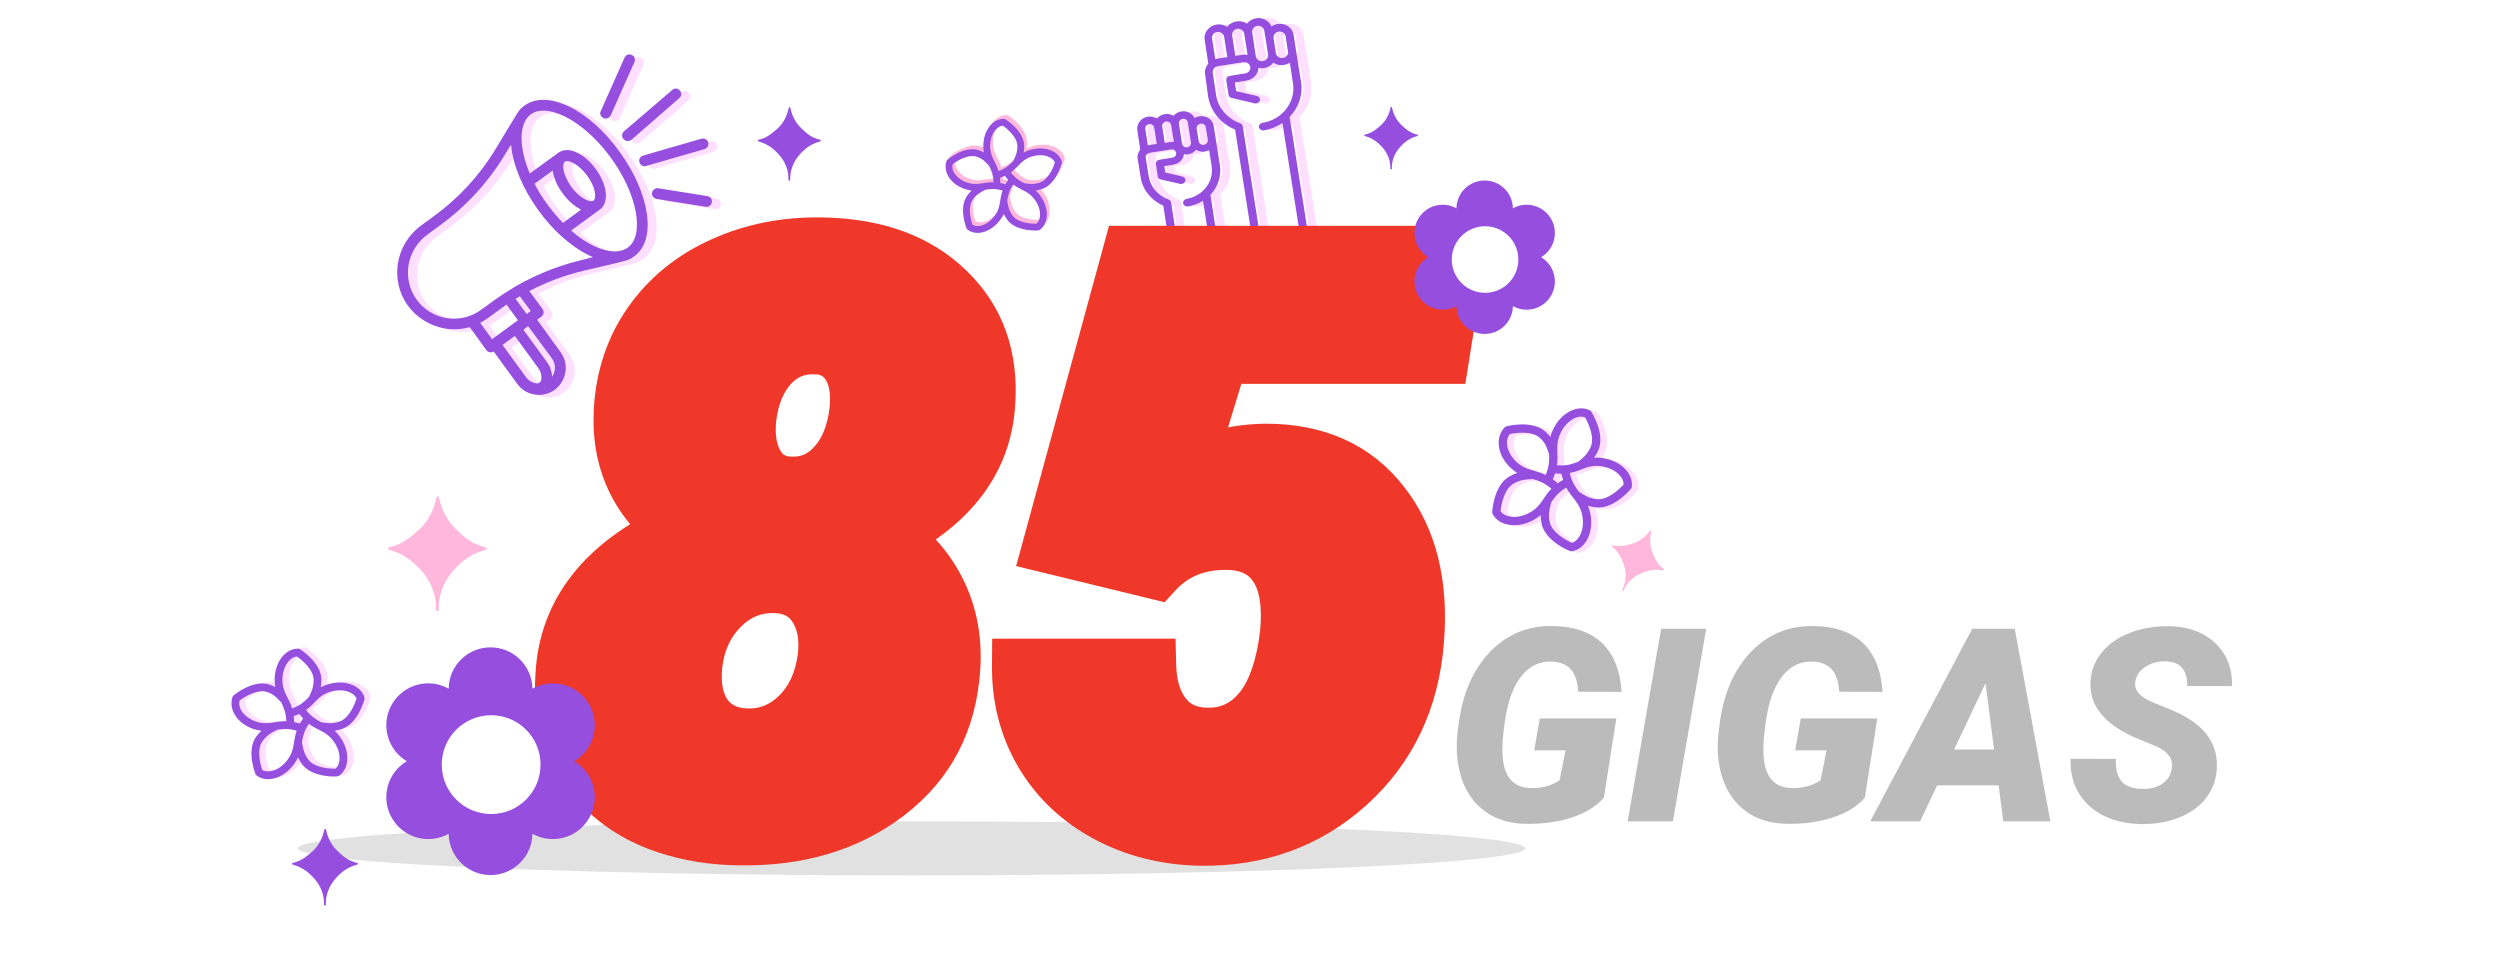 <svg width="277" height="106" viewBox="0 0 277 106" fill="none" xmlns="http://www.w3.org/2000/svg">
<g clip-path="url(#clip0)">
<g clip-path="url(#clip1)">
<path d="M151.218 15.073C152.005 15.28 152.596 15.68 153.217 16.384C153.777 17.032 154.08 17.86 154.05 18.688V18.702V18.716C154.05 18.716 154.05 18.73 154.065 18.73C154.065 18.73 154.065 18.743 154.08 18.743L154.096 18.757C154.096 18.757 154.111 18.757 154.111 18.771H154.126H154.141C154.186 18.771 154.217 18.743 154.217 18.702C154.217 18.702 154.217 18.702 154.217 18.688C154.186 17.874 154.489 17.032 155.05 16.384C155.656 15.666 156.262 15.28 157.049 15.073C157.095 15.059 157.11 15.031 157.11 14.99C157.11 14.949 157.079 14.921 157.049 14.921C156.246 14.742 155.762 14.314 155.247 13.817C154.747 13.334 154.398 12.699 154.232 11.913C154.232 11.913 154.232 11.913 154.232 11.899C154.232 11.885 154.232 11.885 154.217 11.885C154.217 11.885 154.217 11.885 154.217 11.871L154.202 11.857C154.202 11.857 154.202 11.857 154.186 11.857C154.186 11.857 154.171 11.857 154.171 11.844H154.156H154.141C154.141 11.844 154.126 11.844 154.126 11.857C154.126 11.857 154.126 11.857 154.111 11.857L154.096 11.871C154.096 11.871 154.096 11.871 154.096 11.885C154.096 11.885 154.096 11.899 154.08 11.899C154.08 11.899 154.08 11.899 154.08 11.913C153.914 12.699 153.565 13.348 153.066 13.817C152.52 14.314 152.02 14.742 151.218 14.921C151.187 14.921 151.157 14.949 151.157 14.99C151.157 15.031 151.187 15.059 151.218 15.073Z" fill="#954EDE"/>
</g>
<path d="M133.988 12.883C133.801 12.907 133.613 12.977 133.449 13.071C133.192 12.556 132.607 12.251 131.998 12.345C131.647 12.392 131.342 12.579 131.132 12.837C130.851 12.673 130.499 12.579 130.148 12.649C129.797 12.696 129.493 12.883 129.282 13.141C128.978 12.954 128.65 12.883 128.275 12.93C127.526 13.047 127.011 13.726 127.105 14.429C127.315 15.716 127.386 16.325 127.432 16.582C127.198 16.863 127.081 17.238 127.152 17.613L127.479 19.649C127.69 21.031 128.65 22.201 129.984 22.787L131.061 29.646C131.108 29.881 131.319 30.021 131.576 29.998C131.811 29.951 131.998 29.74 131.951 29.506L130.851 22.436C130.827 22.295 130.734 22.155 130.57 22.108C129.399 21.686 128.556 20.703 128.369 19.532L128.041 17.472C128.018 17.308 128.065 17.168 128.205 17.051C128.205 17.051 128.205 17.051 128.229 17.051C128.299 17.004 128.392 16.957 128.463 16.934L130.851 16.559C131.132 16.512 131.366 16.7 131.413 16.934C131.459 17.191 131.272 17.425 130.991 17.472L129.54 17.706C129.423 17.73 129.329 17.776 129.259 17.87C129.188 17.964 129.165 18.081 129.165 18.174L129.376 19.556C129.399 19.72 129.54 19.86 129.703 19.884L131.857 20.375C131.928 20.399 131.974 20.399 132.045 20.375C132.209 20.352 132.372 20.235 132.419 20.071C132.489 19.837 132.349 19.626 132.091 19.556L130.219 19.111L130.101 18.409L131.108 18.245C131.74 18.151 132.209 17.66 132.279 17.098C132.419 17.121 132.583 17.121 132.747 17.098C133.098 17.051 133.403 16.863 133.613 16.606C133.894 16.77 134.245 16.863 134.597 16.793C134.76 16.77 134.924 16.7 135.065 16.629L135.346 18.432C135.603 20.141 134.362 21.733 132.56 22.038C132.326 22.084 132.138 22.295 132.185 22.529C132.232 22.763 132.443 22.904 132.7 22.88C133.332 22.787 133.894 22.553 134.386 22.248L135.439 28.897C135.486 29.131 135.697 29.272 135.954 29.248C136.189 29.202 136.376 28.991 136.329 28.757L135.205 21.593C136.025 20.726 136.446 19.532 136.259 18.315L135.556 13.89C135.439 13.235 134.737 12.766 133.988 12.883ZM128.275 16.114C128.205 15.623 128.088 14.85 127.994 14.288C127.948 14.031 128.135 13.796 128.416 13.75C128.697 13.703 128.931 13.89 128.978 14.124L129.259 15.95L128.322 16.091C128.322 16.114 128.299 16.114 128.275 16.114ZM130.71 15.74L130.148 15.833L129.867 14.007C129.821 13.75 130.008 13.516 130.289 13.469C130.57 13.422 130.804 13.609 130.851 13.843L131.155 15.716C130.991 15.716 130.851 15.716 130.71 15.74ZM132.63 16.325C132.349 16.372 132.115 16.184 132.068 15.95L131.717 13.703C131.67 13.445 131.857 13.211 132.138 13.164C132.419 13.118 132.653 13.305 132.7 13.539L133.051 15.787C133.075 16.044 132.887 16.302 132.63 16.325ZM134.479 16.044C134.199 16.091 133.964 15.904 133.918 15.669L133.683 14.241C133.66 13.984 133.847 13.75 134.128 13.703C134.409 13.656 134.643 13.843 134.69 14.078L134.924 15.506C134.948 15.763 134.76 15.997 134.479 16.044Z" fill="#FFDFFF"/>
<path d="M144.687 5.556L144.43 3.87C144.313 3.074 143.517 2.512 142.65 2.653C142.393 2.699 142.159 2.793 141.971 2.933C141.714 2.301 141.011 1.903 140.286 2.02C139.841 2.091 139.49 2.325 139.256 2.629C138.928 2.395 138.506 2.301 138.085 2.372C137.64 2.442 137.289 2.676 137.055 2.98C136.727 2.746 136.306 2.653 135.884 2.723C135.041 2.863 134.433 3.612 134.573 4.432C134.831 6.047 134.924 6.75 134.971 7.054C134.69 7.382 134.55 7.803 134.62 8.225L134.948 10.659C135.205 12.298 136.329 13.703 137.944 14.358L140.122 28.242C140.169 28.476 140.379 28.616 140.637 28.593C140.871 28.546 141.058 28.335 141.011 28.101L138.787 13.984C138.764 13.843 138.67 13.703 138.506 13.656C137.078 13.141 136.048 11.947 135.837 10.519L135.463 8.084C135.439 7.873 135.51 7.663 135.674 7.499C135.674 7.499 135.697 7.499 135.697 7.475C135.791 7.405 135.908 7.358 136.025 7.335L138.858 6.89C139.232 6.843 139.56 7.077 139.63 7.405C139.677 7.756 139.419 8.084 139.068 8.131L137.336 8.412C137.219 8.435 137.125 8.482 137.055 8.576C136.985 8.669 136.961 8.786 136.961 8.88L137.219 10.519C137.242 10.683 137.383 10.823 137.546 10.847L140.122 11.455C140.192 11.479 140.239 11.479 140.309 11.455C140.473 11.432 140.637 11.315 140.684 11.151C140.754 10.917 140.613 10.706 140.356 10.636L138.062 10.098L137.921 9.138L139.209 8.927C139.958 8.81 140.496 8.225 140.543 7.522C140.731 7.569 140.941 7.569 141.152 7.546C141.597 7.475 141.948 7.241 142.182 6.937C142.51 7.171 142.931 7.265 143.353 7.194C143.587 7.148 143.821 7.077 144.008 6.937L144.359 9.231C144.687 11.291 143.165 13.281 140.965 13.609C140.731 13.656 140.543 13.867 140.59 14.101C140.637 14.335 140.848 14.476 141.105 14.452C141.878 14.335 142.58 14.031 143.189 13.633L145.343 27.352C145.389 27.586 145.6 27.727 145.858 27.703C146.092 27.656 146.279 27.446 146.232 27.212L143.985 12.954C144.968 11.947 145.483 10.542 145.249 9.091L144.687 5.556ZM135.744 6.539C135.65 5.954 135.51 4.994 135.393 4.268C135.346 3.917 135.58 3.589 135.954 3.542C136.329 3.495 136.657 3.729 136.727 4.057L137.078 6.328L135.884 6.515C135.837 6.515 135.791 6.539 135.744 6.539ZM138.741 6.071L137.968 6.188L137.617 3.917C137.57 3.566 137.827 3.238 138.179 3.191C138.553 3.144 138.881 3.378 138.951 3.706L139.326 6.071C139.139 6.047 138.928 6.047 138.741 6.071ZM141.011 6.773C140.637 6.82 140.309 6.586 140.239 6.258L139.841 3.589C139.794 3.238 140.052 2.91 140.403 2.863C140.777 2.816 141.105 3.051 141.175 3.378L141.597 6.047C141.644 6.398 141.386 6.726 141.011 6.773ZM143.236 6.422C142.861 6.469 142.533 6.235 142.463 5.907L142.205 4.221C142.159 3.87 142.416 3.542 142.767 3.495C143.142 3.449 143.47 3.683 143.54 4.01L143.797 5.696C143.868 6.047 143.61 6.375 143.236 6.422Z" fill="#FFDFFF"/>
<path d="M132.894 12.883C132.707 12.907 132.519 12.977 132.356 13.071C132.098 12.556 131.513 12.251 130.904 12.345C130.553 12.392 130.249 12.579 130.038 12.837C129.757 12.673 129.406 12.579 129.055 12.649C128.703 12.696 128.399 12.883 128.188 13.141C127.884 12.954 127.556 12.883 127.182 12.93C126.432 13.047 125.917 13.726 126.011 14.429C126.222 15.716 126.292 16.325 126.339 16.582C126.105 16.863 125.988 17.238 126.058 17.613L126.386 19.649C126.596 21.031 127.556 22.201 128.891 22.787L129.968 29.646C130.014 29.881 130.225 30.021 130.483 29.998C130.717 29.951 130.904 29.74 130.857 29.506L129.757 22.436C129.733 22.295 129.64 22.155 129.476 22.108C128.305 21.686 127.463 20.703 127.275 19.532L126.947 17.472C126.924 17.308 126.971 17.168 127.111 17.051C127.111 17.051 127.111 17.051 127.135 17.051C127.205 17.004 127.299 16.957 127.369 16.934L129.757 16.559C130.038 16.512 130.272 16.7 130.319 16.934C130.366 17.191 130.178 17.425 129.897 17.472L128.446 17.706C128.329 17.73 128.235 17.776 128.165 17.87C128.095 17.964 128.071 18.081 128.071 18.174L128.282 19.556C128.305 19.72 128.446 19.86 128.61 19.884L130.764 20.375C130.834 20.399 130.881 20.399 130.951 20.375C131.115 20.352 131.279 20.235 131.325 20.071C131.396 19.837 131.255 19.626 130.998 19.556L129.125 19.111L129.008 18.409L130.014 18.245C130.647 18.151 131.115 17.66 131.185 17.098C131.325 17.121 131.489 17.121 131.653 17.098C132.004 17.051 132.309 16.863 132.519 16.606C132.8 16.77 133.152 16.863 133.503 16.793C133.667 16.77 133.831 16.7 133.971 16.629L134.252 18.432C134.51 20.141 133.269 21.733 131.466 22.038C131.232 22.084 131.045 22.295 131.091 22.529C131.138 22.763 131.349 22.904 131.606 22.88C132.239 22.787 132.8 22.553 133.292 22.248L134.346 28.897C134.392 29.131 134.603 29.272 134.861 29.248C135.095 29.202 135.282 28.991 135.235 28.757L134.112 21.593C134.931 20.726 135.352 19.532 135.165 18.315L134.463 13.89C134.346 13.235 133.643 12.766 132.894 12.883ZM127.182 16.114C127.111 15.623 126.994 14.85 126.901 14.288C126.854 14.031 127.041 13.796 127.322 13.75C127.603 13.703 127.837 13.89 127.884 14.124L128.165 15.95L127.228 16.091C127.228 16.114 127.205 16.114 127.182 16.114ZM129.616 15.74L129.055 15.833L128.774 14.007C128.727 13.75 128.914 13.516 129.195 13.469C129.476 13.422 129.71 13.609 129.757 13.843L130.061 15.716C129.897 15.716 129.757 15.716 129.616 15.74ZM131.536 16.325C131.255 16.372 131.021 16.184 130.974 15.95L130.623 13.703C130.576 13.445 130.764 13.211 131.045 13.164C131.325 13.118 131.56 13.305 131.606 13.539L131.958 15.787C131.981 16.044 131.794 16.302 131.536 16.325ZM133.386 16.044C133.105 16.091 132.871 15.904 132.824 15.669L132.59 14.241C132.566 13.984 132.754 13.75 133.035 13.703C133.316 13.656 133.55 13.843 133.596 14.078L133.831 15.506C133.854 15.763 133.667 15.997 133.386 16.044Z" fill="#954EDE"/>
<path d="M143.593 5.556L143.336 3.87C143.219 3.074 142.423 2.512 141.557 2.653C141.299 2.699 141.065 2.793 140.878 2.933C140.62 2.301 139.918 1.903 139.192 2.02C138.747 2.091 138.396 2.325 138.162 2.629C137.834 2.395 137.413 2.301 136.991 2.372C136.546 2.442 136.195 2.676 135.961 2.98C135.633 2.746 135.212 2.653 134.79 2.723C133.948 2.863 133.339 3.612 133.479 4.432C133.737 6.047 133.831 6.75 133.877 7.054C133.596 7.382 133.456 7.803 133.526 8.225L133.854 10.659C134.112 12.298 135.235 13.703 136.851 14.358L139.028 28.242C139.075 28.476 139.286 28.616 139.543 28.593C139.777 28.546 139.965 28.335 139.918 28.101L137.694 13.984C137.67 13.843 137.577 13.703 137.413 13.656C135.985 13.141 134.954 11.947 134.744 10.519L134.369 8.084C134.346 7.873 134.416 7.663 134.58 7.499C134.58 7.499 134.603 7.499 134.603 7.475C134.697 7.405 134.814 7.358 134.931 7.335L137.764 6.89C138.138 6.843 138.466 7.077 138.536 7.405C138.583 7.756 138.326 8.084 137.975 8.131L136.242 8.412C136.125 8.435 136.031 8.482 135.961 8.576C135.891 8.669 135.867 8.786 135.867 8.88L136.125 10.519C136.148 10.683 136.289 10.823 136.453 10.847L139.028 11.455C139.098 11.479 139.145 11.479 139.215 11.455C139.379 11.432 139.543 11.315 139.59 11.151C139.66 10.917 139.52 10.706 139.262 10.636L136.968 10.098L136.827 9.138L138.115 8.927C138.864 8.81 139.403 8.225 139.449 7.522C139.637 7.569 139.847 7.569 140.058 7.546C140.503 7.475 140.854 7.241 141.088 6.937C141.416 7.171 141.837 7.265 142.259 7.194C142.493 7.148 142.727 7.077 142.914 6.937L143.266 9.231C143.593 11.291 142.072 13.281 139.871 13.609C139.637 13.656 139.449 13.867 139.496 14.101C139.543 14.335 139.754 14.476 140.011 14.452C140.784 14.335 141.486 14.031 142.095 13.633L144.249 27.352C144.296 27.586 144.506 27.727 144.764 27.703C144.998 27.656 145.185 27.446 145.139 27.212L142.891 12.954C143.874 11.947 144.389 10.542 144.155 9.091L143.593 5.556ZM134.65 6.539C134.556 5.954 134.416 4.994 134.299 4.268C134.252 3.917 134.486 3.589 134.861 3.542C135.235 3.495 135.563 3.729 135.633 4.057L135.985 6.328L134.79 6.515C134.744 6.515 134.697 6.539 134.65 6.539ZM137.647 6.071L136.874 6.188L136.523 3.917C136.476 3.566 136.734 3.238 137.085 3.191C137.459 3.144 137.787 3.378 137.857 3.706L138.232 6.071C138.045 6.047 137.834 6.047 137.647 6.071ZM139.918 6.773C139.543 6.82 139.215 6.586 139.145 6.258L138.747 3.589C138.7 3.238 138.958 2.91 139.309 2.863C139.684 2.816 140.011 3.051 140.082 3.378L140.503 6.047C140.55 6.398 140.292 6.726 139.918 6.773ZM142.142 6.422C141.767 6.469 141.439 6.235 141.369 5.907L141.112 4.221C141.065 3.87 141.322 3.542 141.674 3.495C142.048 3.449 142.376 3.683 142.446 4.01L142.704 5.696C142.774 6.047 142.516 6.375 142.142 6.422Z" fill="#954EDE"/>
<g filter="url(#filter0_f)">
<ellipse cx="101" cy="94" rx="68" ry="3" fill="#C4C4C4" fill-opacity="0.5"/>
</g>
<path d="M177.71 88.378C176.909 89.315 175.742 90.043 174.209 90.561C172.676 91.068 170.977 91.308 169.111 91.278C167.324 91.259 165.815 90.81 164.585 89.931C163.354 89.052 162.476 87.826 161.948 86.254C161.421 84.682 161.279 82.909 161.523 80.936L161.641 80.058C162.09 76.747 163.252 74.125 165.127 72.191C167.012 70.258 169.316 69.315 172.041 69.364C174.424 69.403 176.255 70.043 177.534 71.283C178.813 72.523 179.526 74.315 179.673 76.659L174.868 76.644C174.8 75.502 174.517 74.667 174.019 74.14C173.53 73.612 172.832 73.334 171.924 73.305C170.576 73.256 169.463 73.788 168.584 74.901C167.705 76.005 167.104 77.587 166.782 79.647C166.509 81.405 166.411 82.772 166.489 83.749C166.636 86.103 167.695 87.294 169.668 87.323C170.859 87.343 171.904 87.055 172.803 86.459L173.462 83.134H169.99L170.605 79.603H179.087L177.71 88.378ZM185.356 91H180.347L184.053 69.672H189.048L185.356 91ZM206.626 88.378C205.825 89.315 204.658 90.043 203.125 90.561C201.592 91.068 199.893 91.308 198.027 91.278C196.24 91.259 194.731 90.81 193.501 89.931C192.271 89.052 191.392 87.826 190.864 86.254C190.337 84.682 190.195 82.909 190.439 80.936L190.557 80.058C191.006 76.747 192.168 74.125 194.043 72.191C195.928 70.258 198.232 69.315 200.957 69.364C203.34 69.403 205.171 70.043 206.45 71.283C207.729 72.523 208.442 74.315 208.589 76.659L203.784 76.644C203.716 75.502 203.433 74.667 202.935 74.14C202.446 73.612 201.748 73.334 200.84 73.305C199.492 73.256 198.379 73.788 197.5 74.901C196.621 76.005 196.021 77.587 195.698 79.647C195.425 81.405 195.327 82.772 195.405 83.749C195.552 86.103 196.611 87.294 198.584 87.323C199.775 87.343 200.82 87.055 201.719 86.459L202.378 83.134H198.906L199.521 79.603H208.003L206.626 88.378ZM221.45 87.016H214.639L212.749 91H207.227L218.521 69.672H223.237L227.178 91H221.963L221.45 87.016ZM216.514 83.046H220.938L220 75.692L216.514 83.046ZM240.625 85.228C240.84 84.125 240.244 83.27 238.838 82.665L236.436 81.669C233.066 80.155 231.465 78.095 231.631 75.487C231.699 74.296 232.109 73.236 232.861 72.309C233.613 71.371 234.653 70.644 235.981 70.126C237.31 69.608 238.76 69.359 240.332 69.379C242.441 69.418 244.136 70.033 245.415 71.225C246.704 72.416 247.339 74.013 247.319 76.015H242.339C242.368 75.194 242.192 74.54 241.812 74.052C241.44 73.554 240.825 73.295 239.966 73.275C239.126 73.256 238.384 73.451 237.739 73.861C237.095 74.272 236.714 74.823 236.597 75.517C236.411 76.493 237.134 77.294 238.765 77.919C240.405 78.544 241.597 79.081 242.339 79.53C244.673 80.927 245.767 82.811 245.62 85.185C245.542 86.415 245.146 87.494 244.434 88.422C243.721 89.35 242.729 90.067 241.46 90.575C240.2 91.083 238.784 91.327 237.212 91.308C236.06 91.288 234.99 91.107 234.004 90.766C233.018 90.424 232.173 89.926 231.47 89.272C230.044 87.953 229.36 86.22 229.419 84.071L234.443 84.086C234.385 85.18 234.595 86.01 235.073 86.576C235.552 87.133 236.357 87.411 237.49 87.411C238.33 87.411 239.028 87.221 239.585 86.84C240.151 86.449 240.498 85.912 240.625 85.228Z" fill="#BBBBBB"/>
<path d="M109.482 44.759C109.072 50.97 105.454 55.818 98.628 59.305C101.089 61.062 102.92 63.201 104.121 65.721C105.322 68.24 105.82 71.009 105.615 74.026C105.234 79.915 102.817 84.559 98.364 87.957C93.94 91.356 88.447 92.996 81.885 92.879C79.014 92.85 76.304 92.41 73.755 91.561C71.206 90.711 69.023 89.436 67.207 87.737C63.574 84.397 61.948 80.061 62.329 74.73C62.739 67.786 66.914 62.469 74.853 58.777C70.518 55.408 68.496 50.984 68.789 45.506C68.994 41.785 70.093 38.519 72.085 35.706C74.077 32.894 76.743 30.74 80.083 29.246C83.452 27.723 87.158 27.005 91.201 27.093C97.061 27.21 101.66 28.895 105 32.147C108.369 35.398 109.863 39.602 109.482 44.759ZM91.377 72.84C91.641 70.555 91.274 68.68 90.278 67.215C89.311 65.75 87.832 64.988 85.84 64.93C83.584 64.871 81.636 65.662 79.995 67.303C78.355 68.914 77.373 70.994 77.051 73.543C76.787 75.945 77.168 77.864 78.193 79.3C79.248 80.706 80.772 81.439 82.764 81.497C84.932 81.556 86.821 80.794 88.433 79.212C90.044 77.63 91.025 75.506 91.377 72.84ZM94.893 45.55C95.127 43.382 94.819 41.668 93.97 40.408C93.12 39.119 91.875 38.475 90.234 38.475C88.33 38.416 86.719 39.105 85.4 40.54C84.111 41.976 83.32 43.88 83.027 46.253C82.793 48.421 83.101 50.193 83.95 51.57C84.8 52.918 86.06 53.592 87.73 53.592C89.575 53.65 91.157 52.947 92.476 51.482C93.794 50.018 94.6 48.04 94.893 45.55ZM116.294 60.535L125.171 28.016H161.646L159.8 39.529H135.322L131.411 52.317C133.784 50.794 136.729 50.003 140.244 49.944C145.869 49.944 150.19 51.893 153.208 55.789C156.255 59.685 157.515 64.783 156.987 71.082C156.46 77.586 153.926 82.889 149.385 86.99C144.844 91.062 139.351 93.04 132.905 92.923C129.126 92.835 125.684 91.956 122.578 90.286C119.502 88.616 117.114 86.346 115.415 83.475C113.716 80.574 112.881 77.337 112.91 73.763H127.324C127.383 76.048 127.954 77.879 129.038 79.256C130.122 80.633 131.646 81.351 133.608 81.409C136.011 81.497 138.003 80.603 139.585 78.728C141.167 76.824 142.178 73.939 142.617 70.071C142.91 66.819 142.471 64.358 141.299 62.688C140.127 60.989 138.296 60.14 135.806 60.14C132.612 60.14 130.02 61.224 128.027 63.392L116.294 60.535Z" fill="#EF3829"/>
<path d="M109.482 44.759L106.491 44.538L106.49 44.55L106.489 44.561L109.482 44.759ZM98.628 59.305L97.263 56.633L92.868 58.878L96.884 61.746L98.628 59.305ZM105.615 74.026L102.622 73.823L102.621 73.833L105.615 74.026ZM98.364 87.957L96.544 85.572L96.537 85.578L98.364 87.957ZM81.885 92.879L81.938 89.879L81.927 89.879L81.915 89.879L81.885 92.879ZM67.207 87.737L69.257 85.546L69.247 85.538L69.237 85.529L67.207 87.737ZM62.329 74.73L65.322 74.943L65.323 74.925L65.324 74.906L62.329 74.73ZM74.853 58.777L76.118 61.498L80.576 59.425L76.694 56.408L74.853 58.777ZM68.789 45.506L65.794 45.341L65.793 45.346L68.789 45.506ZM80.083 29.246L81.308 31.985L81.319 31.98L80.083 29.246ZM91.201 27.093L91.136 30.092L91.141 30.092L91.201 27.093ZM105 32.147L102.907 34.296L102.917 34.305L105 32.147ZM91.377 72.84L94.351 73.232L94.354 73.208L94.357 73.184L91.377 72.84ZM90.278 67.215L87.775 68.867L87.786 68.885L87.797 68.902L90.278 67.215ZM85.84 64.93L85.928 61.931L85.918 61.931L85.84 64.93ZM79.995 67.303L82.097 69.443L82.107 69.434L82.116 69.424L79.995 67.303ZM77.051 73.543L74.075 73.167L74.071 73.191L74.069 73.216L77.051 73.543ZM78.193 79.3L75.752 81.043L75.772 81.072L75.793 81.1L78.193 79.3ZM82.764 81.497L82.675 84.496L82.683 84.496L82.764 81.497ZM94.893 45.55L97.872 45.9L97.874 45.886L97.875 45.872L94.893 45.55ZM93.97 40.408L91.465 42.059L91.474 42.072L91.483 42.086L93.97 40.408ZM90.234 38.475L90.142 41.473L90.188 41.475H90.234V38.475ZM85.4 40.54L83.191 38.511L83.18 38.523L83.168 38.536L85.4 40.54ZM83.027 46.253L80.05 45.885L80.047 45.908L80.045 45.931L83.027 46.253ZM83.95 51.57L81.397 53.146L81.405 53.158L81.412 53.17L83.95 51.57ZM87.73 53.592L87.825 50.593L87.777 50.592H87.73V53.592ZM106.489 44.561C106.165 49.462 103.402 53.498 97.263 56.633L99.993 61.976C107.506 58.139 111.979 52.477 112.476 44.956L106.489 44.561ZM96.884 61.746C98.967 63.234 100.449 64.989 101.413 67.012L106.829 64.43C105.391 61.413 103.211 58.891 100.372 56.864L96.884 61.746ZM101.413 67.012C102.374 69.027 102.795 71.275 102.622 73.823L108.608 74.23C108.845 70.742 108.27 67.453 106.829 64.43L101.413 67.012ZM102.621 73.833C102.293 78.908 100.267 82.731 96.544 85.572L100.184 90.342C105.368 86.386 108.176 80.922 108.609 74.22L102.621 73.833ZM96.537 85.578C92.743 88.492 87.947 89.987 81.938 89.879L81.831 95.878C88.948 96.005 95.138 94.219 100.192 90.336L96.537 85.578ZM81.915 89.879C79.335 89.853 76.936 89.459 74.704 88.715L72.806 94.407C75.671 95.362 78.692 95.847 81.854 95.879L81.915 89.879ZM74.704 88.715C72.531 87.99 70.733 86.927 69.257 85.546L65.158 89.928C67.314 91.946 69.881 93.431 72.806 94.407L74.704 88.715ZM69.237 85.529C66.339 82.864 64.999 79.451 65.322 74.943L59.337 74.516C58.897 80.672 60.809 85.93 65.177 89.946L69.237 85.529ZM65.324 74.906C65.651 69.364 68.874 64.866 76.118 61.498L73.589 56.057C64.954 60.072 59.827 66.209 59.334 74.553L65.324 74.906ZM76.694 56.408C73.133 53.642 71.544 50.162 71.785 45.666L65.793 45.346C65.448 51.806 67.902 57.175 73.013 61.146L76.694 56.408ZM71.784 45.671C71.961 42.467 72.894 39.754 74.533 37.44L69.637 33.972C67.292 37.283 66.027 41.104 65.794 45.341L71.784 45.671ZM74.533 37.44C76.195 35.093 78.427 33.273 81.308 31.985L78.858 26.508C75.059 28.207 71.959 30.694 69.637 33.972L74.533 37.44ZM81.319 31.98C84.243 30.658 87.499 30.013 91.136 30.092L91.266 24.093C86.818 23.997 82.662 24.788 78.847 26.513L81.319 31.98ZM91.141 30.092C96.444 30.198 100.243 31.702 102.907 34.296L107.093 29.997C103.077 26.087 97.677 24.222 91.261 24.093L91.141 30.092ZM102.917 34.305C105.573 36.869 106.814 40.166 106.491 44.538L112.474 44.98C112.913 39.04 111.166 33.928 107.083 29.988L102.917 34.305ZM94.357 73.184C94.678 70.401 94.268 67.747 92.759 65.528L87.797 68.902C88.281 69.612 88.603 70.708 88.397 72.496L94.357 73.184ZM92.782 65.562C91.198 63.162 88.743 62.014 85.928 61.931L85.752 67.928C86.921 67.963 87.425 68.338 87.775 68.867L92.782 65.562ZM85.918 61.931C82.814 61.85 80.078 62.978 77.874 65.181L82.116 69.424C83.194 68.347 84.354 67.892 85.762 67.929L85.918 61.931ZM77.893 65.162C75.714 67.302 74.471 70.031 74.075 73.167L80.027 73.919C80.275 71.957 80.995 70.526 82.097 69.443L77.893 65.162ZM74.069 73.216C73.754 76.078 74.161 78.817 75.752 81.043L80.635 77.556C80.174 76.912 79.82 75.812 80.033 73.87L74.069 73.216ZM75.793 81.1C77.474 83.341 79.909 84.414 82.675 84.496L82.852 78.498C81.634 78.463 81.022 78.072 80.593 77.5L75.793 81.1ZM82.683 84.496C85.701 84.578 88.369 83.479 90.534 81.353L86.331 77.071C85.274 78.109 84.162 78.534 82.845 78.498L82.683 84.496ZM90.534 81.353C92.71 79.216 93.929 76.431 94.351 73.232L88.403 72.448C88.121 74.581 87.378 76.043 86.331 77.071L90.534 81.353ZM97.875 45.872C98.153 43.301 97.844 40.787 96.457 38.731L91.483 42.086C91.795 42.548 92.101 43.463 91.91 45.227L97.875 45.872ZM96.475 38.757C95.03 36.565 92.808 35.475 90.234 35.475V41.475C90.942 41.475 91.211 41.673 91.465 42.059L96.475 38.757ZM90.327 35.476C87.528 35.39 85.084 36.45 83.191 38.511L87.61 42.569C88.354 41.759 89.132 41.442 90.142 41.473L90.327 35.476ZM83.168 38.536C81.38 40.527 80.4 43.05 80.05 45.885L86.005 46.62C86.241 44.709 86.842 43.424 87.632 42.544L83.168 38.536ZM80.045 45.931C79.763 48.532 80.093 51.032 81.397 53.146L86.503 49.995C86.108 49.354 85.823 48.31 86.01 46.575L80.045 45.931ZM81.412 53.17C82.843 55.439 85.089 56.592 87.73 56.592V50.592C87.03 50.592 86.757 50.397 86.488 49.97L81.412 53.17ZM87.634 56.59C90.429 56.679 92.841 55.561 94.706 53.489L90.246 49.475C89.473 50.334 88.722 50.622 87.825 50.593L87.634 56.59ZM94.706 53.489C96.54 51.452 97.526 48.839 97.872 45.9L91.913 45.199C91.673 47.241 91.048 48.584 90.246 49.475L94.706 53.489ZM116.294 60.535L113.4 59.745L112.588 62.721L115.584 63.45L116.294 60.535ZM125.171 28.016V25.016H122.88L122.277 27.226L125.171 28.016ZM161.646 28.016L164.608 28.491L165.165 25.016H161.646V28.016ZM159.8 39.529V42.529H162.357L162.762 40.004L159.8 39.529ZM135.322 39.529V36.529H133.103L132.453 38.652L135.322 39.529ZM131.411 52.317L128.542 51.44L126.151 59.259L133.032 54.842L131.411 52.317ZM140.244 49.944V46.944H140.219L140.194 46.945L140.244 49.944ZM153.208 55.789L150.836 57.626L150.845 57.637L153.208 55.789ZM156.987 71.082L153.998 70.832L153.997 70.84L156.987 71.082ZM149.385 86.99L151.388 89.224L151.396 89.216L149.385 86.99ZM132.905 92.923L132.836 95.922L132.843 95.922L132.851 95.922L132.905 92.923ZM122.578 90.286L121.147 92.923L121.157 92.928L122.578 90.286ZM115.415 83.475L112.827 84.991L112.833 85.003L115.415 83.475ZM112.91 73.763V70.763H109.935L109.91 73.738L112.91 73.763ZM127.324 73.763L130.323 73.686L130.248 70.763H127.324V73.763ZM133.608 81.409L133.718 78.411L133.708 78.411L133.698 78.41L133.608 81.409ZM139.585 78.728L141.878 80.663L141.885 80.654L141.893 80.646L139.585 78.728ZM142.617 70.071L145.598 70.41L145.602 70.375L145.605 70.341L142.617 70.071ZM141.299 62.688L138.829 64.392L138.836 64.402L138.843 64.412L141.299 62.688ZM128.027 63.392L127.318 66.306L129.038 66.725L130.236 65.421L128.027 63.392ZM119.188 61.325L128.065 28.806L122.277 27.226L113.4 59.745L119.188 61.325ZM125.171 31.016H161.646V25.016H125.171V31.016ZM158.683 27.541L156.838 39.054L162.762 40.004L164.608 28.491L158.683 27.541ZM159.8 36.529H135.322V42.529H159.8V36.529ZM132.453 38.652L128.542 51.44L134.28 53.195L138.191 40.407L132.453 38.652ZM133.032 54.842C134.832 53.686 137.199 52.995 140.294 52.944L140.194 46.945C136.258 47.01 132.736 47.902 129.79 49.793L133.032 54.842ZM140.244 52.944C145.09 52.944 148.472 54.573 150.836 57.626L155.58 53.952C151.909 49.212 146.648 46.944 140.244 46.944V52.944ZM150.845 57.637C153.307 60.786 154.48 65.069 153.998 70.832L159.977 71.332C160.549 64.497 159.203 58.585 155.571 53.941L150.845 57.637ZM153.997 70.84C153.527 76.637 151.308 81.211 147.374 84.764L151.396 89.216C156.544 84.567 159.393 78.535 159.977 71.325L153.997 70.84ZM147.382 84.757C143.44 88.292 138.695 90.028 132.96 89.923L132.851 95.922C140.007 96.052 146.248 93.833 151.388 89.224L147.382 84.757ZM132.975 89.924C129.633 89.846 126.659 89.074 123.999 87.644L121.157 92.928C124.708 94.838 128.619 95.824 132.836 95.922L132.975 89.924ZM124.009 87.65C121.385 86.225 119.406 84.328 117.997 81.947L112.833 85.003C114.823 88.364 117.618 91.007 121.147 92.923L124.009 87.65ZM118.004 81.958C116.595 79.555 115.885 76.856 115.91 73.787L109.91 73.738C109.877 77.818 110.836 81.594 112.827 84.991L118.004 81.958ZM112.91 76.763H127.324V70.763H112.91V76.763ZM124.325 73.84C124.395 76.575 125.09 79.091 126.681 81.112L131.395 77.4C130.818 76.667 130.37 75.521 130.323 73.686L124.325 73.84ZM126.681 81.112C128.385 83.276 130.789 84.326 133.519 84.408L133.698 78.41C132.502 78.375 131.859 77.99 131.395 77.4L126.681 81.112ZM133.499 84.407C136.845 84.53 139.715 83.226 141.878 80.663L137.292 76.794C136.291 77.981 135.177 78.465 133.718 78.411L133.499 84.407ZM141.893 80.646C144.005 78.103 145.127 74.552 145.598 70.41L139.636 69.733C139.228 73.325 138.329 75.546 137.277 76.811L141.893 80.646ZM145.605 70.341C145.926 66.781 145.516 63.475 143.754 60.965L138.843 64.412C139.425 65.242 139.895 66.858 139.629 69.802L145.605 70.341ZM143.768 60.985C141.917 58.3 139.05 57.14 135.806 57.14V63.14C137.542 63.14 138.337 63.678 138.829 64.392L143.768 60.985ZM135.806 57.14C131.852 57.14 128.43 58.519 125.818 61.362L130.236 65.421C131.609 63.928 133.373 63.14 135.806 63.14V57.14ZM128.737 60.477L117.004 57.62L115.584 63.45L127.318 66.306L128.737 60.477Z" fill="#EF3829"/>
<g clip-path="url(#clip2)">
<path d="M59.096 11.997C58.833 12.181 58.596 12.418 58.412 12.681C58.28 12.865 55.94 16.757 55.94 16.757C54.151 19.729 51.811 22.254 49.023 24.279L47.656 25.278C44.815 27.356 44.158 31.327 46.183 34.141C47.182 35.508 48.655 36.403 50.312 36.692C51.232 36.85 52.179 36.771 53.047 36.534L54.888 39.085C54.993 39.217 55.124 39.295 55.282 39.322C55.414 39.348 55.572 39.322 55.703 39.243L58.307 42.819C58.78 43.477 59.49 43.898 60.253 44.003C61.015 44.134 61.804 43.95 62.462 43.477C63.777 42.504 64.092 40.637 63.119 39.322L60.516 35.719L60.989 35.377C61.121 35.272 61.2 35.14 61.226 34.982C61.252 34.825 61.2 34.667 61.121 34.535L59.648 32.537C61.568 31.537 63.593 30.775 65.723 30.275C65.723 30.275 70.167 29.249 70.509 29.118C70.877 28.986 71.219 28.723 71.219 28.723C73.797 26.988 73.06 21.78 69.641 17.099C66.275 12.366 61.62 10.156 59.096 11.997ZM54.204 36.061C54.493 35.903 54.756 35.745 55.019 35.561L56.466 34.509C56.676 34.351 56.913 34.194 57.123 34.036L58.386 35.771L55.519 37.849L54.204 36.061ZM59.28 42.083L56.676 38.506L58.044 37.507L60.647 41.084C60.937 41.478 61.042 41.925 60.963 42.399C60.91 42.635 60.674 42.819 60.437 42.767C59.99 42.714 59.569 42.477 59.28 42.083ZM62.146 39.979C62.593 40.584 62.593 41.399 62.173 42.004C62.146 41.426 61.962 40.847 61.594 40.374L58.99 36.797L59.516 36.403L62.146 39.979ZM59.806 34.746L59.359 35.088L58.123 33.404C58.28 33.299 58.438 33.22 58.596 33.115L59.806 34.746ZM65.486 29.065C61.962 29.907 58.701 31.406 55.756 33.536L54.309 34.588C53.205 35.403 51.864 35.719 50.496 35.508C49.155 35.298 47.945 34.562 47.156 33.457C45.526 31.169 46.051 27.934 48.366 26.251L49.733 25.252C52.652 23.122 55.098 20.465 56.965 17.362L57.623 16.284C57.807 18.467 58.859 21.097 60.674 23.595C62.252 25.778 64.198 27.514 66.117 28.487C66.302 28.592 66.512 28.671 66.696 28.75L65.486 29.065ZM62.252 19.151C62.252 19.177 62.252 19.203 62.252 19.256C62.383 20.045 62.751 20.886 63.33 21.675C63.961 22.543 64.697 23.148 65.381 23.49L63.382 24.963C62.778 24.358 62.199 23.648 61.647 22.911C61.094 22.175 60.621 21.386 60.227 20.623L62.252 19.151ZM66.775 22.517C66.433 22.78 65.276 22.28 64.329 20.991C63.882 20.36 63.566 19.677 63.461 19.098C63.382 18.677 63.461 18.309 63.619 18.204C63.698 18.151 63.829 18.125 63.987 18.151C64.145 18.177 64.329 18.23 64.513 18.335C65.039 18.598 65.618 19.124 66.065 19.729C67.011 21.018 67.117 22.254 66.775 22.517ZM70.562 27.724C70.404 27.829 70.325 27.882 70.062 27.987C69.799 28.066 69.562 28.118 69.562 28.118C68.747 28.224 67.748 28.013 66.643 27.461C65.854 27.067 65.039 26.514 64.276 25.831L67.459 23.516C68.511 22.753 68.326 20.834 67.011 19.019C66.433 18.23 65.749 17.599 65.039 17.257C64.198 16.836 63.435 16.836 62.883 17.231L59.7 19.545C59.306 18.598 59.017 17.678 58.885 16.784C58.701 15.574 58.78 14.548 59.148 13.812C59.148 13.812 59.253 13.575 59.385 13.418C59.49 13.286 59.648 13.102 59.806 12.997C60.332 12.602 61.015 12.497 61.804 12.629C63.882 12.944 66.591 14.916 68.695 17.809C71.614 21.78 72.455 26.33 70.562 27.724Z" fill="#FFDFFF"/>
<path d="M79.372 21.991L73.928 21.123C73.613 21.071 73.297 21.308 73.244 21.623C73.192 21.965 73.428 22.254 73.744 22.307L79.188 23.175C79.53 23.227 79.819 22.991 79.872 22.675C79.924 22.36 79.714 22.044 79.372 21.991Z" fill="#FFDFFF"/>
<path d="M71.85 18.282C71.929 18.519 72.113 18.676 72.324 18.703C72.403 18.729 72.508 18.703 72.587 18.676L79.056 16.809C79.372 16.73 79.556 16.388 79.477 16.073C79.372 15.757 79.056 15.573 78.741 15.652L72.271 17.519C71.929 17.624 71.745 17.94 71.85 18.282Z" fill="#FFDFFF"/>
<path d="M70.088 15.679C70.194 15.784 70.325 15.863 70.457 15.89C70.614 15.916 70.799 15.863 70.956 15.758L76.269 11.13C76.532 10.919 76.558 10.525 76.321 10.288C76.111 10.025 75.716 9.999 75.48 10.236L70.141 14.838C69.904 15.048 69.878 15.416 70.088 15.679Z" fill="#FFDFFF"/>
<path d="M67.853 13.365C67.906 13.392 67.958 13.392 68.011 13.418C68.274 13.471 68.537 13.313 68.668 13.076L71.298 7.159C71.43 6.843 71.298 6.501 70.983 6.37C70.667 6.238 70.325 6.37 70.194 6.686L67.564 12.603C67.432 12.866 67.564 13.208 67.853 13.365Z" fill="#FFDFFF"/>
<path d="M58.096 11.707C57.833 11.891 57.597 12.128 57.413 12.391C57.281 12.575 54.941 16.467 54.941 16.467C53.152 19.439 50.812 21.963 48.024 23.988L46.656 24.988C43.816 27.065 43.159 31.036 45.184 33.85C46.183 35.218 47.656 36.112 49.313 36.401C50.233 36.559 51.18 36.48 52.048 36.243L53.889 38.794C53.994 38.926 54.125 39.005 54.283 39.031C54.414 39.057 54.572 39.031 54.704 38.952L57.307 42.529C57.781 43.186 58.491 43.607 59.254 43.712C60.016 43.844 60.805 43.66 61.463 43.186C62.778 42.213 63.093 40.346 62.12 39.031L59.517 35.428L59.99 35.086C60.121 34.981 60.2 34.85 60.227 34.692C60.253 34.534 60.2 34.376 60.121 34.245L58.649 32.246C60.568 31.247 62.593 30.484 64.724 29.984C64.724 29.984 69.168 28.959 69.51 28.827C69.878 28.696 70.22 28.433 70.22 28.433C72.797 26.697 72.061 21.49 68.642 16.809C65.276 12.101 60.621 9.866 58.096 11.707ZM53.205 35.77C53.494 35.612 53.757 35.455 54.02 35.27L55.467 34.218C55.677 34.061 55.914 33.903 56.124 33.745L57.386 35.481L54.52 37.585L53.205 35.77ZM58.281 41.793L55.677 38.216L57.044 37.217L59.648 40.793C59.937 41.188 60.042 41.635 59.964 42.108C59.911 42.345 59.674 42.529 59.438 42.476C58.99 42.424 58.57 42.187 58.281 41.793ZM61.147 39.715C61.594 40.32 61.594 41.135 61.173 41.74C61.147 41.161 60.963 40.583 60.595 40.109L57.991 36.533L58.517 36.138L61.147 39.715ZM58.806 34.455L58.359 34.797L57.123 33.114C57.281 33.009 57.439 32.93 57.597 32.825L58.806 34.455ZM64.487 28.801C60.963 29.643 57.702 31.142 54.756 33.272L53.31 34.324C52.206 35.139 50.864 35.455 49.497 35.244C48.155 35.034 46.946 34.297 46.157 33.193C44.5 30.879 45.052 27.67 47.367 25.987L48.734 24.988C51.653 22.858 54.099 20.201 55.966 17.098L56.624 16.02C56.808 18.203 57.86 20.832 59.674 23.331C61.252 25.514 63.198 27.249 65.118 28.222C65.302 28.328 65.513 28.407 65.697 28.485L64.487 28.801ZM61.252 18.886C61.252 18.913 61.252 18.939 61.252 18.992C61.384 19.78 61.752 20.622 62.331 21.411C62.962 22.279 63.698 22.884 64.382 23.226L62.383 24.698C61.778 24.093 61.2 23.384 60.647 22.647C60.095 21.911 59.622 21.122 59.227 20.359L61.252 18.886ZM65.749 22.226C65.407 22.489 64.25 21.99 63.303 20.701C62.856 20.07 62.541 19.386 62.436 18.808C62.357 18.387 62.436 18.018 62.593 17.913C62.672 17.861 62.804 17.834 62.962 17.861C63.119 17.887 63.303 17.94 63.488 18.045C64.014 18.308 64.592 18.834 65.039 19.439C66.012 20.727 66.118 21.99 65.749 22.226ZM69.563 27.433C69.405 27.539 69.326 27.591 69.063 27.697C68.8 27.775 68.563 27.828 68.563 27.828C67.748 27.933 66.749 27.723 65.644 27.171C64.855 26.776 64.04 26.224 63.277 25.54L66.459 23.226C67.511 22.463 67.327 20.543 66.012 18.729C65.434 17.94 64.75 17.308 64.04 16.967C63.225 16.52 62.462 16.52 61.883 16.914L58.701 19.228C58.307 18.282 58.017 17.361 57.886 16.467C57.702 15.257 57.781 14.232 58.149 13.495C58.149 13.495 58.254 13.258 58.386 13.101C58.491 12.969 58.649 12.785 58.806 12.68C59.332 12.285 60.016 12.18 60.805 12.312C62.883 12.627 65.591 14.6 67.695 17.493C70.615 21.49 71.456 26.04 69.563 27.433Z" fill="#954EDE"/>
<path d="M78.373 21.727L72.929 20.859C72.614 20.806 72.298 21.043 72.245 21.359C72.193 21.701 72.43 21.99 72.745 22.042L78.189 22.91C78.531 22.963 78.82 22.726 78.873 22.41C78.925 22.069 78.715 21.779 78.373 21.727Z" fill="#954EDE"/>
<path d="M70.851 17.994C70.93 18.23 71.114 18.388 71.325 18.415C71.404 18.441 71.509 18.415 71.588 18.388L78.057 16.521C78.373 16.442 78.557 16.1 78.478 15.785C78.373 15.469 78.057 15.285 77.742 15.364L71.272 17.231C70.93 17.336 70.746 17.678 70.851 17.994Z" fill="#954EDE"/>
<path d="M69.09 15.416C69.195 15.521 69.326 15.6 69.458 15.626C69.615 15.652 69.8 15.6 69.957 15.495L75.27 10.866C75.533 10.656 75.559 10.261 75.322 10.024C75.112 9.761 74.717 9.735 74.481 9.972L69.142 14.548C68.879 14.784 68.853 15.153 69.09 15.416Z" fill="#954EDE"/>
<path d="M66.854 13.074C66.906 13.101 66.959 13.101 67.012 13.127C67.275 13.18 67.538 13.022 67.669 12.785L70.299 6.868C70.43 6.552 70.299 6.21 69.983 6.079C69.668 5.947 69.326 6.079 69.195 6.395L66.565 12.312C66.407 12.575 66.565 12.943 66.854 13.074Z" fill="#954EDE"/>
</g>
<path d="M84.028 15.671C84.954 15.914 85.648 16.384 86.378 17.211C87.037 17.974 87.393 18.947 87.357 19.92V19.936V19.952C87.357 19.952 87.357 19.968 87.375 19.968C87.375 19.968 87.375 19.985 87.393 19.985L87.41 20.001C87.41 20.001 87.428 20.001 87.428 20.017H87.446H87.464C87.517 20.017 87.553 19.985 87.553 19.936C87.553 19.936 87.553 19.936 87.553 19.92C87.517 18.963 87.873 17.974 88.532 17.211C89.244 16.368 89.956 15.914 90.882 15.671C90.935 15.655 90.953 15.622 90.953 15.573C90.953 15.525 90.917 15.492 90.882 15.492C89.938 15.282 89.368 14.779 88.763 14.195C88.176 13.627 87.766 12.881 87.571 11.957C87.571 11.957 87.571 11.957 87.571 11.941C87.571 11.925 87.571 11.925 87.553 11.925C87.553 11.925 87.553 11.925 87.553 11.908L87.535 11.892C87.535 11.892 87.535 11.892 87.517 11.892C87.517 11.892 87.499 11.892 87.499 11.876H87.482H87.464C87.464 11.876 87.446 11.876 87.446 11.892C87.446 11.892 87.446 11.892 87.428 11.892L87.41 11.908C87.41 11.908 87.41 11.908 87.41 11.925C87.41 11.925 87.41 11.941 87.393 11.941C87.393 11.941 87.393 11.941 87.393 11.957C87.197 12.881 86.787 13.644 86.2 14.195C85.559 14.779 84.972 15.282 84.028 15.492C83.993 15.492 83.957 15.525 83.957 15.573C83.957 15.622 83.993 15.655 84.028 15.671Z" fill="#954EDE"/>
<g clip-path="url(#clip3)">
<path d="M178.631 60.581C179.299 61.135 179.69 61.786 179.973 62.745C180.223 63.623 180.144 64.559 179.743 65.345L179.737 65.359L179.73 65.372C179.73 65.372 179.724 65.385 179.739 65.392C179.739 65.392 179.733 65.405 179.747 65.412L179.756 65.432C179.756 65.432 179.77 65.439 179.764 65.453L179.779 65.459L179.793 65.466C179.837 65.487 179.879 65.474 179.898 65.433C179.898 65.433 179.898 65.433 179.904 65.42C180.24 64.62 180.911 63.943 181.744 63.569C182.651 63.148 183.41 63.047 184.264 63.201C184.314 63.208 184.341 63.188 184.36 63.148C184.378 63.108 184.361 63.068 184.332 63.054C183.637 62.52 183.361 61.889 183.087 61.178C182.821 60.487 182.77 59.717 182.962 58.883C182.962 58.883 182.962 58.883 182.969 58.869C182.975 58.856 182.975 58.856 182.96 58.849C182.96 58.849 182.96 58.849 182.966 58.836L182.958 58.816C182.958 58.816 182.958 58.816 182.943 58.809C182.943 58.809 182.929 58.802 182.935 58.789L182.92 58.782L182.906 58.775C182.906 58.775 182.891 58.768 182.885 58.782C182.885 58.782 182.885 58.782 182.87 58.775L182.849 58.781C182.849 58.781 182.849 58.781 182.843 58.795C182.843 58.795 182.837 58.808 182.822 58.801C182.822 58.801 182.822 58.801 182.816 58.815C182.302 59.499 181.674 59.969 180.98 60.198C180.23 60.433 179.555 60.621 178.699 60.434C178.67 60.42 178.629 60.434 178.61 60.474C178.591 60.514 178.608 60.554 178.631 60.581Z" fill="#FFB8DC"/>
</g>
<path d="M168.123 52.018C168.374 52.252 168.618 52.434 168.857 52.581C168.59 52.667 168.31 52.786 168.009 52.953C166.253 53.928 166.083 56.783 166.076 56.904C166.072 56.99 166.091 57.076 166.133 57.151C166.535 57.874 167.275 58.255 168.097 58.348C168.934 58.443 169.855 58.24 170.689 57.777C170.989 57.61 171.238 57.434 171.451 57.253C171.451 57.533 171.477 57.837 171.543 58.174C171.824 59.612 173.441 60.748 174.703 61.233C174.784 61.264 174.872 61.272 174.956 61.255C175.709 61.108 176.329 60.576 176.702 59.757C177.051 58.991 177.142 58.053 176.959 57.115C176.892 56.775 176.801 56.481 176.693 56.22C176.937 56.295 177.212 56.355 177.53 56.394C179.522 56.636 181.364 54.444 181.441 54.35C181.498 54.282 181.533 54.2 181.544 54.113C181.637 53.352 181.317 52.595 180.644 51.982C180.015 51.41 179.146 51.031 178.198 50.916C177.895 50.879 177.622 50.872 177.371 50.887C177.526 50.669 177.674 50.42 177.811 50.125C178.658 48.304 177.118 45.894 177.052 45.793C177.005 45.72 176.939 45.662 176.86 45.626C176.165 45.303 175.351 45.369 174.568 45.812C173.835 46.227 173.21 46.932 172.807 47.798C172.675 48.082 172.581 48.348 172.516 48.6C172.38 48.417 172.215 48.229 172.007 48.036C170.537 46.667 167.769 47.388 167.652 47.419C167.569 47.441 167.493 47.486 167.435 47.55C166.364 48.7 166.667 50.662 168.123 52.018V52.018ZM170.243 56.972C169.574 57.344 168.849 57.508 168.201 57.434C167.665 57.373 167.245 57.154 167.005 56.812C167.075 56.038 167.431 54.326 168.456 53.757C169.22 53.332 169.785 53.29 170.589 53.26C171.242 53.451 171.874 53.667 172.634 54.335C171.648 55.353 171.533 56.256 170.243 56.972ZM173.046 52.628C173.297 52.656 173.53 52.668 173.748 52.667C173.799 52.915 173.859 53.141 173.927 53.348C173.708 53.473 173.512 53.6 173.335 53.729C173.148 53.559 172.967 53.412 172.791 53.283C172.894 53.053 172.978 52.836 173.046 52.628V52.628ZM175.865 59.376C175.641 59.868 175.303 60.199 174.903 60.322C174.189 60.016 172.67 59.148 172.446 57.997C172.269 57.092 172.436 56.504 172.63 55.823L172.633 55.815C173.016 55.254 173.417 54.719 174.287 54.203C174.949 55.453 175.773 55.843 176.056 57.292C176.203 58.042 176.135 58.783 175.865 59.376ZM178.086 51.829C178.836 51.92 179.543 52.224 180.025 52.663C180.428 53.03 180.643 53.454 180.639 53.87C180.276 54.268 178.925 55.637 177.642 55.481C176.765 55.374 176.34 55.096 175.694 54.661C175.278 54.122 174.892 53.574 174.67 52.583C176.065 52.324 176.63 51.651 178.086 51.829V51.829ZM175.021 46.612C175.491 46.346 175.959 46.277 176.355 46.413C176.753 47.079 177.471 48.674 176.977 49.737C176.603 50.541 176.143 50.921 175.613 51.338C174.953 51.59 174.318 51.823 173.257 51.725C173.456 50.324 173.018 49.525 173.641 48.186C173.963 47.492 174.454 46.934 175.021 46.612V46.612ZM168.025 48.274C168.782 48.101 170.522 47.91 171.381 48.71C172.042 49.325 172.133 49.814 172.387 50.526C172.408 51.206 172.398 51.874 171.997 52.804C170.729 52.183 169.827 52.348 168.75 51.345C167.896 50.55 167.328 49.179 168.025 48.274Z" fill="#FFDFFF"/>
<g clip-path="url(#clip4)">
<path d="M167.381 51.839C167.632 52.073 167.876 52.255 168.115 52.402C167.848 52.488 167.568 52.607 167.267 52.774C165.511 53.75 165.341 56.604 165.334 56.725C165.33 56.811 165.349 56.897 165.391 56.972C165.793 57.695 166.533 58.076 167.355 58.169C168.192 58.265 169.113 58.062 169.947 57.598C170.247 57.431 170.496 57.256 170.709 57.074C170.709 57.354 170.735 57.658 170.801 57.995C171.082 59.433 172.7 60.57 173.961 61.054C174.042 61.085 174.13 61.093 174.214 61.077C174.967 60.929 175.587 60.398 175.96 59.579C176.309 58.812 176.4 57.874 176.217 56.937C176.151 56.596 176.059 56.303 175.951 56.041C176.195 56.117 176.47 56.176 176.789 56.215C178.78 56.458 180.622 54.265 180.699 54.172C180.756 54.104 180.791 54.021 180.802 53.934C180.895 53.173 180.575 52.416 179.902 51.804C179.273 51.231 178.404 50.853 177.456 50.737C177.153 50.7 176.88 50.694 176.629 50.708C176.784 50.491 176.932 50.241 177.069 49.947C177.916 48.125 176.376 45.716 176.31 45.614C176.263 45.541 176.197 45.484 176.118 45.447C175.423 45.124 174.609 45.19 173.826 45.633C173.093 46.048 172.468 46.753 172.065 47.619C171.933 47.904 171.839 48.169 171.774 48.421C171.638 48.238 171.473 48.05 171.266 47.858C169.795 46.489 167.028 47.209 166.91 47.24C166.827 47.262 166.752 47.308 166.693 47.371C165.622 48.521 165.925 50.484 167.381 51.839V51.839ZM169.501 56.794C168.832 57.165 168.107 57.329 167.459 57.256C166.923 57.195 166.503 56.975 166.263 56.633C166.333 55.86 166.689 54.147 167.714 53.578C168.478 53.153 169.043 53.111 169.847 53.082C170.5 53.272 171.132 53.489 171.892 54.156C170.906 55.174 170.791 56.077 169.501 56.794ZM172.304 52.449C172.555 52.477 172.788 52.489 173.006 52.489C173.057 52.736 173.117 52.962 173.185 53.17C172.966 53.295 172.77 53.422 172.593 53.55C172.407 53.38 172.225 53.233 172.049 53.105C172.152 52.875 172.236 52.657 172.304 52.449V52.449ZM175.123 59.197C174.899 59.689 174.561 60.02 174.161 60.143C173.447 59.837 171.929 58.969 171.704 57.819C171.527 56.914 171.694 56.326 171.889 55.645L171.891 55.636C172.274 55.075 172.675 54.54 173.545 54.024C174.207 55.275 175.031 55.664 175.314 57.113C175.461 57.864 175.393 58.604 175.123 59.197ZM177.345 51.65C178.094 51.741 178.801 52.045 179.283 52.484C179.686 52.851 179.901 53.275 179.897 53.691C179.534 54.089 178.183 55.458 176.9 55.302C176.023 55.195 175.598 54.918 174.952 54.483C174.536 53.944 174.15 53.395 173.928 52.404C175.323 52.145 175.888 51.473 177.345 51.65V51.65ZM174.279 46.434C174.749 46.167 175.217 46.098 175.613 46.234C176.011 46.901 176.729 48.496 176.235 49.559C175.861 50.363 175.401 50.742 174.871 51.159C174.211 51.411 173.576 51.644 172.515 51.546C172.714 50.145 172.276 49.346 172.899 48.007C173.221 47.314 173.712 46.755 174.279 46.434V46.434ZM167.283 48.095C168.04 47.923 169.78 47.732 170.639 48.531C171.3 49.147 171.391 49.635 171.645 50.347C171.666 51.027 171.656 51.696 171.255 52.625C169.987 52.004 169.086 52.169 168.008 51.166C167.154 50.371 166.586 49.001 167.283 48.095Z" fill="#954EDE"/>
</g>
<g clip-path="url(#clip5)">
<path d="M32.426 95.8C33.391 96.054 34.115 96.545 34.877 97.407C35.564 98.203 35.935 99.218 35.898 100.233V100.25V100.267C35.898 100.267 35.898 100.283 35.917 100.283C35.917 100.283 35.917 100.3 35.935 100.3L35.954 100.317C35.954 100.317 35.972 100.317 35.972 100.334H35.991H36.01C36.065 100.334 36.102 100.3 36.102 100.25C36.102 100.25 36.102 100.25 36.102 100.233C36.065 99.235 36.437 98.203 37.124 97.407C37.866 96.528 38.609 96.054 39.575 95.8C39.63 95.784 39.649 95.75 39.649 95.699C39.649 95.648 39.612 95.614 39.575 95.614C38.591 95.394 37.996 94.87 37.365 94.261C36.752 93.669 36.325 92.891 36.121 91.926C36.121 91.926 36.121 91.926 36.121 91.909C36.121 91.892 36.121 91.892 36.102 91.892C36.102 91.892 36.102 91.892 36.102 91.876L36.084 91.859C36.084 91.859 36.084 91.859 36.065 91.859C36.065 91.859 36.047 91.859 36.047 91.842H36.028H36.01C36.01 91.842 35.991 91.842 35.991 91.859C35.991 91.859 35.991 91.859 35.972 91.859L35.954 91.876C35.954 91.876 35.954 91.876 35.954 91.892C35.954 91.892 35.954 91.909 35.935 91.909C35.935 91.909 35.935 91.909 35.935 91.926C35.731 92.891 35.304 93.686 34.691 94.261C34.023 94.87 33.41 95.394 32.426 95.614C32.389 95.614 32.351 95.648 32.351 95.699C32.351 95.75 32.389 95.784 32.426 95.8Z" fill="#954EDE"/>
</g>
<path d="M43.111 60.924C44.556 61.304 45.64 62.038 46.779 63.329C47.808 64.519 48.364 66.038 48.308 67.557V67.583V67.608C48.308 67.608 48.308 67.633 48.336 67.633C48.336 67.633 48.336 67.659 48.364 67.659L48.391 67.684C48.391 67.684 48.419 67.684 48.419 67.709H48.447H48.475C48.558 67.709 48.614 67.659 48.614 67.583C48.614 67.583 48.614 67.583 48.614 67.557C48.558 66.064 49.114 64.519 50.142 63.329C51.254 62.013 52.365 61.304 53.81 60.924C53.894 60.899 53.922 60.848 53.922 60.772C53.922 60.696 53.866 60.646 53.81 60.646C52.337 60.317 51.448 59.532 50.503 58.62C49.586 57.734 48.947 56.57 48.641 55.127C48.641 55.127 48.641 55.127 48.641 55.101C48.641 55.076 48.641 55.076 48.614 55.076C48.614 55.076 48.614 55.076 48.614 55.051L48.586 55.025C48.586 55.025 48.586 55.025 48.558 55.025C48.558 55.025 48.53 55.025 48.53 55H48.502H48.475C48.475 55 48.447 55 48.447 55.025C48.447 55.025 48.447 55.025 48.419 55.025L48.391 55.051C48.391 55.051 48.391 55.051 48.391 55.076C48.391 55.076 48.391 55.101 48.364 55.101C48.364 55.101 48.364 55.101 48.364 55.127C48.058 56.57 47.419 57.76 46.502 58.62C45.501 59.532 44.584 60.317 43.111 60.646C43.056 60.646 43 60.696 43 60.772C43 60.848 43.056 60.899 43.111 60.924Z" fill="#FFB8DC"/>
<path d="M28.814 80.636C29.12 80.735 29.4 80.794 29.662 80.825C29.469 81.003 29.277 81.216 29.087 81.477C27.978 83.004 28.963 85.504 29.006 85.609C29.036 85.684 29.087 85.75 29.153 85.797C29.781 86.254 30.563 86.285 31.3 86.039C32.051 85.788 32.755 85.251 33.282 84.525C33.471 84.264 33.614 84.016 33.724 83.777C33.834 84.015 33.977 84.264 34.167 84.525C34.976 85.639 36.804 85.966 38.072 85.879C38.153 85.873 38.23 85.845 38.296 85.797C38.879 85.374 39.196 84.675 39.189 83.83C39.183 83.038 38.889 82.203 38.362 81.477C38.17 81.213 37.976 80.999 37.78 80.82C38.018 80.787 38.276 80.729 38.562 80.636C40.355 80.053 41.056 77.455 41.085 77.345C41.106 77.265 41.103 77.18 41.078 77.102C40.855 76.417 40.283 75.899 39.467 75.644C38.704 75.405 37.814 75.427 36.96 75.704C36.688 75.793 36.453 75.895 36.244 76.007C36.29 75.761 36.317 75.489 36.317 75.184C36.317 73.296 34.05 71.854 33.954 71.793C33.885 71.75 33.806 71.728 33.724 71.728C33.004 71.728 32.337 72.106 31.845 72.794C31.385 73.438 31.132 74.287 31.132 75.184C31.132 75.479 31.158 75.742 31.201 75.983C31.014 75.88 30.798 75.786 30.545 75.704C28.75 75.121 26.678 76.831 26.59 76.904C26.528 76.956 26.482 77.025 26.457 77.102C26 78.506 27.036 80.058 28.814 80.636V80.636ZM32.583 84.017C32.16 84.598 31.608 85.025 31.027 85.219C30.546 85.38 30.101 85.359 29.761 85.163C29.514 84.476 29.139 82.876 29.786 81.985C30.269 81.32 30.734 81.061 31.407 80.717C32.038 80.621 32.663 80.554 33.575 80.822C33.138 82.08 33.398 82.895 32.583 84.017ZM33.249 79.204C33.474 79.129 33.678 79.047 33.863 78.96C34.005 79.15 34.145 79.319 34.285 79.469C34.148 79.662 34.032 79.848 33.932 80.028C33.706 79.957 33.493 79.903 33.292 79.864C33.289 79.627 33.274 79.408 33.249 79.204V79.204ZM38.325 83.837C38.329 84.344 38.172 84.76 37.881 85.023C37.151 85.046 35.513 84.908 34.866 84.017C34.357 83.316 34.266 82.749 34.162 82.091L34.161 82.084C34.264 81.453 34.394 80.839 34.931 80.054C35.991 80.857 36.847 80.863 37.663 81.985C38.085 82.566 38.32 83.224 38.325 83.837ZM37.227 76.526C37.902 76.307 38.624 76.286 39.209 76.469C39.698 76.622 40.049 76.898 40.211 77.253C40.059 77.736 39.45 79.438 38.295 79.814C37.506 80.07 37.034 80.002 36.312 79.887C35.743 79.593 35.197 79.279 34.616 78.522C35.701 77.749 35.916 76.952 37.227 76.526V76.526ZM32.548 73.297C32.843 72.884 33.215 72.639 33.605 72.598C34.209 73.008 35.453 74.083 35.453 75.184C35.453 76.017 35.212 76.523 34.925 77.088C34.463 77.565 34.014 78.015 33.071 78.352C32.685 77.079 31.996 76.572 31.996 75.184C31.996 74.466 32.192 73.795 32.548 73.297V73.297ZM27.247 77.485C27.823 77.038 29.23 76.186 30.278 76.526C31.086 76.788 31.357 77.169 31.855 77.674C32.142 78.246 32.399 78.82 32.426 79.77C31.1 79.744 30.397 80.241 29.081 79.814C28.038 79.475 27.011 78.533 27.247 77.485Z" fill="#FFDFFF"/>
<g clip-path="url(#clip6)">
<path d="M28.111 80.778C28.418 80.878 28.698 80.936 28.959 80.967C28.767 81.146 28.575 81.359 28.385 81.62C27.275 83.147 28.261 85.646 28.304 85.752C28.334 85.827 28.385 85.892 28.451 85.94C29.079 86.397 29.86 86.428 30.598 86.181C31.349 85.931 32.052 85.393 32.58 84.667C32.769 84.407 32.911 84.159 33.021 83.919C33.132 84.158 33.275 84.406 33.464 84.667C34.274 85.781 36.102 86.109 37.369 86.022C37.45 86.016 37.528 85.988 37.594 85.94C38.176 85.516 38.494 84.818 38.487 83.972C38.48 83.181 38.187 82.345 37.659 81.62C37.468 81.356 37.273 81.142 37.078 80.962C37.316 80.929 37.573 80.871 37.86 80.778C39.653 80.196 40.353 77.598 40.382 77.487C40.403 77.407 40.401 77.323 40.375 77.244C40.153 76.559 39.581 76.041 38.764 75.786C38.002 75.548 37.111 75.57 36.258 75.847C35.985 75.935 35.75 76.038 35.542 76.15C35.588 75.903 35.615 75.632 35.615 75.327C35.615 73.439 33.348 71.997 33.252 71.936C33.183 71.893 33.103 71.87 33.022 71.87C32.302 71.87 31.634 72.249 31.143 72.937C30.683 73.581 30.43 74.43 30.43 75.327C30.43 75.622 30.455 75.885 30.499 76.125C30.311 76.023 30.096 75.929 29.843 75.847C28.047 75.263 25.975 76.973 25.888 77.046C25.826 77.099 25.779 77.167 25.754 77.244C25.298 78.648 26.334 80.201 28.111 80.778V80.778ZM31.881 84.159C31.458 84.741 30.905 85.168 30.324 85.362C29.843 85.522 29.399 85.502 29.058 85.306C28.812 84.619 28.436 83.019 29.084 82.127C29.567 81.463 30.031 81.203 30.705 80.859C31.336 80.763 31.961 80.697 32.873 80.965C32.436 82.222 32.696 83.037 31.881 84.159ZM32.547 79.347C32.772 79.271 32.975 79.189 33.161 79.102C33.302 79.293 33.443 79.462 33.583 79.612C33.446 79.805 33.329 79.991 33.23 80.17C33.003 80.1 32.791 80.046 32.589 80.007C32.587 79.77 32.572 79.551 32.547 79.347V79.347ZM37.623 83.979C37.627 84.487 37.47 84.903 37.178 85.166C36.449 85.188 34.811 85.051 34.163 84.159C33.654 83.459 33.564 82.891 33.459 82.234L33.458 82.226C33.562 81.596 33.692 80.981 34.228 80.197C35.289 81 36.145 81.005 36.96 82.128C37.383 82.709 37.618 83.367 37.623 83.979ZM36.525 76.669C37.2 76.45 37.922 76.428 38.506 76.611C38.996 76.764 39.347 77.04 39.508 77.396C39.357 77.879 38.748 79.581 37.593 79.956C36.804 80.213 36.332 80.145 35.609 80.03C35.041 79.736 34.495 79.421 33.913 78.665C34.999 77.892 35.214 77.095 36.525 76.669V76.669ZM31.846 73.439C32.141 73.026 32.512 72.782 32.903 72.741C33.506 73.151 34.75 74.225 34.75 75.327C34.75 76.16 34.51 76.666 34.223 77.231C33.761 77.707 33.312 78.157 32.369 78.494C31.983 77.222 31.294 76.714 31.294 75.327C31.294 74.608 31.49 73.938 31.846 73.439V73.439ZM26.544 77.627C27.12 77.18 28.528 76.328 29.576 76.669C30.383 76.931 30.654 77.311 31.153 77.817C31.44 78.388 31.696 78.962 31.723 79.912C30.397 79.886 29.694 80.384 28.378 79.956C27.336 79.618 26.309 78.675 26.544 77.627Z" fill="#954EDE"/>
</g>
<g clip-path="url(#clip7)">
<path d="M63.635 84.341C65.809 83.043 66.546 80.235 65.275 78.034C64.004 75.834 61.205 75.068 58.993 76.301C58.956 73.769 56.892 71.728 54.351 71.728C51.81 71.728 49.747 73.769 49.709 76.301C47.498 75.068 44.698 75.834 43.427 78.035C42.157 80.235 42.893 83.043 45.067 84.341C42.893 85.64 42.157 88.448 43.427 90.648C44.698 92.849 47.498 93.615 49.709 92.382C49.747 94.914 51.81 96.956 54.351 96.955C56.893 96.955 58.956 94.914 58.993 92.382C61.205 93.615 64.005 92.849 65.275 90.648C66.546 88.448 65.809 85.64 63.635 84.341ZM54.351 88.594C52.003 88.594 50.099 86.69 50.099 84.341C50.099 81.993 52.003 80.089 54.351 80.089C56.7 80.089 58.604 81.993 58.604 84.341C58.604 86.69 56.7 88.594 54.351 88.594Z" fill="#954EDE"/>
<circle cx="54.419" cy="84.721" r="5.474" fill="white"/>
</g>
<g clip-path="url(#clip8)">
<path d="M170.756 28.5C172.221 27.625 172.717 25.733 171.861 24.25C171.005 22.767 169.118 22.251 167.628 23.082C167.603 21.376 166.212 20 164.5 20C162.788 20 161.397 21.376 161.372 23.082C159.882 22.251 157.995 22.767 157.139 24.25C156.283 25.733 156.779 27.625 158.244 28.5C156.779 29.375 156.283 31.267 157.139 32.75C157.995 34.233 159.882 34.749 161.372 33.918C161.397 35.624 162.788 37 164.5 37C166.213 37 167.603 35.624 167.628 33.918C169.119 34.749 171.005 34.233 171.861 32.75C172.717 31.267 172.221 29.375 170.756 28.5ZM164.5 31.366C162.917 31.366 161.634 30.083 161.634 28.5C161.634 26.917 162.917 25.634 164.5 25.634C166.083 25.634 167.366 26.917 167.366 28.5C167.366 30.083 166.083 31.366 164.5 31.366Z" fill="#954EDE"/>
<circle cx="164.545" cy="28.756" r="3.689" fill="white"/>
</g>
<path d="M107.235 20.537C107.503 20.624 107.748 20.676 107.976 20.703C107.808 20.859 107.64 21.044 107.474 21.273C106.505 22.608 107.366 24.792 107.403 24.884C107.43 24.95 107.474 25.007 107.532 25.049C108.081 25.448 108.764 25.475 109.409 25.26C110.065 25.041 110.68 24.571 111.141 23.936C111.306 23.709 111.43 23.492 111.527 23.283C111.623 23.491 111.748 23.708 111.914 23.936C112.621 24.91 114.219 25.196 115.326 25.12C115.397 25.115 115.465 25.09 115.523 25.049C116.032 24.679 116.309 24.068 116.303 23.329C116.298 22.637 116.041 21.907 115.58 21.273C115.413 21.042 115.243 20.855 115.072 20.698C115.28 20.669 115.505 20.619 115.755 20.537C117.322 20.028 117.934 17.758 117.96 17.661C117.978 17.591 117.976 17.518 117.954 17.449C117.759 16.85 117.259 16.398 116.546 16.175C115.879 15.966 115.101 15.985 114.355 16.227C114.117 16.305 113.911 16.394 113.729 16.492C113.769 16.277 113.793 16.04 113.793 15.773C113.793 14.123 111.812 12.863 111.728 12.81C111.668 12.772 111.598 12.752 111.527 12.752C110.898 12.752 110.314 13.083 109.885 13.684C109.483 14.247 109.261 14.989 109.261 15.773C109.261 16.031 109.284 16.261 109.322 16.471C109.158 16.381 108.97 16.299 108.749 16.227C107.179 15.718 105.368 17.212 105.292 17.276C105.238 17.322 105.197 17.381 105.175 17.449C104.777 18.676 105.682 20.032 107.235 20.537V20.537ZM110.53 23.492C110.16 24 109.677 24.374 109.169 24.543C108.749 24.684 108.361 24.666 108.063 24.494C107.847 23.894 107.52 22.495 108.085 21.717C108.507 21.136 108.913 20.909 109.502 20.608C110.054 20.524 110.6 20.466 111.396 20.701C111.015 21.8 111.242 22.512 110.53 23.492ZM111.112 19.287C111.309 19.22 111.486 19.149 111.648 19.073C111.772 19.239 111.895 19.387 112.017 19.518C111.898 19.687 111.796 19.849 111.708 20.006C111.511 19.944 111.325 19.897 111.149 19.863C111.147 19.656 111.134 19.465 111.112 19.287V19.287ZM115.548 23.335C115.552 23.778 115.414 24.142 115.16 24.372C114.522 24.392 113.091 24.271 112.525 23.492C112.08 22.88 112.001 22.384 111.909 21.81L111.908 21.803C111.999 21.252 112.113 20.715 112.582 20.029C113.508 20.731 114.256 20.736 114.969 21.717C115.338 22.225 115.544 22.799 115.548 23.335ZM114.588 16.946C115.178 16.754 115.81 16.736 116.32 16.895C116.748 17.029 117.055 17.27 117.196 17.581C117.064 18.003 116.532 19.491 115.522 19.819C114.832 20.043 114.42 19.984 113.788 19.883C113.291 19.626 112.814 19.352 112.306 18.691C113.255 18.015 113.442 17.318 114.588 16.946V16.946ZM110.499 14.123C110.757 13.763 111.082 13.549 111.423 13.513C111.95 13.871 113.038 14.81 113.038 15.773C113.038 16.501 112.827 16.943 112.577 17.437C112.173 17.853 111.78 18.247 110.956 18.541C110.619 17.429 110.017 16.985 110.017 15.773C110.017 15.145 110.188 14.559 110.499 14.123V14.123ZM105.866 17.784C106.369 17.393 107.599 16.648 108.515 16.946C109.221 17.175 109.458 17.507 109.894 17.95C110.144 18.449 110.368 18.95 110.392 19.781C109.233 19.758 108.619 20.193 107.469 19.819C106.558 19.523 105.66 18.699 105.866 17.784Z" fill="#FFB8DC"/>
<path d="M106.924 20.948C107.192 21.035 107.436 21.087 107.665 21.114C107.496 21.27 107.329 21.456 107.163 21.684C106.193 23.019 107.055 25.203 107.092 25.295C107.118 25.361 107.163 25.418 107.22 25.46C107.769 25.859 108.452 25.886 109.097 25.671C109.753 25.452 110.368 24.982 110.829 24.348C110.994 24.12 111.119 23.903 111.215 23.694C111.312 23.902 111.436 24.119 111.602 24.348C112.31 25.321 113.907 25.607 115.015 25.531C115.086 25.526 115.154 25.502 115.211 25.46C115.72 25.09 115.998 24.479 115.992 23.74C115.986 23.049 115.729 22.318 115.268 21.684C115.101 21.453 114.931 21.266 114.76 21.109C114.968 21.081 115.193 21.03 115.444 20.948C117.011 20.439 117.623 18.169 117.648 18.073C117.667 18.003 117.665 17.929 117.642 17.86C117.448 17.261 116.948 16.809 116.234 16.586C115.568 16.377 114.79 16.396 114.044 16.639C113.806 16.716 113.6 16.805 113.418 16.904C113.458 16.688 113.481 16.451 113.481 16.184C113.481 14.534 111.501 13.274 111.416 13.221C111.356 13.183 111.287 13.163 111.216 13.163C110.586 13.163 110.003 13.494 109.573 14.095C109.171 14.658 108.95 15.4 108.95 16.184C108.95 16.442 108.972 16.672 109.011 16.882C108.846 16.793 108.658 16.71 108.437 16.639C106.868 16.129 105.057 17.623 104.981 17.687C104.926 17.733 104.886 17.793 104.864 17.86C104.465 19.087 105.37 20.444 106.924 20.948ZM110.218 23.904C109.849 24.412 109.366 24.785 108.858 24.954C108.437 25.095 108.049 25.077 107.752 24.905C107.536 24.305 107.208 22.907 107.774 22.128C108.196 21.547 108.602 21.32 109.19 21.02C109.742 20.935 110.288 20.878 111.085 21.112C110.703 22.211 110.93 22.923 110.218 23.904ZM110.8 19.698C110.997 19.631 111.175 19.56 111.337 19.484C111.46 19.65 111.584 19.798 111.706 19.929C111.586 20.098 111.484 20.261 111.397 20.417C111.199 20.355 111.013 20.308 110.837 20.274C110.835 20.067 110.822 19.876 110.8 19.698ZM115.237 23.746C115.24 24.189 115.103 24.553 114.848 24.783C114.211 24.803 112.779 24.682 112.213 23.904C111.768 23.291 111.689 22.795 111.598 22.221L111.597 22.214C111.687 21.663 111.801 21.126 112.27 20.441C113.196 21.142 113.945 21.147 114.657 22.128C115.027 22.636 115.232 23.211 115.237 23.746ZM114.277 17.357C114.867 17.165 115.498 17.147 116.009 17.307C116.437 17.44 116.743 17.682 116.885 17.992C116.752 18.415 116.22 19.902 115.21 20.23C114.521 20.454 114.108 20.395 113.477 20.294C112.98 20.038 112.503 19.763 111.995 19.102C112.943 18.426 113.131 17.729 114.277 17.357ZM110.188 14.534C110.445 14.174 110.77 13.96 111.111 13.924C111.639 14.283 112.726 15.221 112.726 16.184C112.726 16.912 112.516 17.354 112.265 17.848C111.861 18.265 111.469 18.658 110.645 18.952C110.308 17.84 109.705 17.397 109.705 16.184C109.705 15.556 109.877 14.97 110.188 14.534ZM105.554 18.195C106.058 17.804 107.288 17.059 108.204 17.357C108.909 17.586 109.146 17.919 109.582 18.361C109.833 18.86 110.057 19.361 110.08 20.192C108.922 20.169 108.307 20.604 107.157 20.23C106.246 19.934 105.348 19.11 105.554 18.195Z" fill="#954EDE"/>
</g>
<defs>
<filter id="filter0_f" x="23" y="81" width="156" height="26" filterUnits="userSpaceOnUse" color-interpolation-filters="sRGB">
<feFlood flood-opacity="0" result="BackgroundImageFix"/>
<feBlend mode="normal" in="SourceGraphic" in2="BackgroundImageFix" result="shape"/>
<feGaussianBlur stdDeviation="5" result="effect1_foregroundBlur"/>
</filter>
<clipPath id="clip0">
<rect width="277" height="105.82" fill="white"/>
</clipPath>
<clipPath id="clip1">
<rect width="5.938" height="6.927" fill="white" transform="translate(151.157 11.844)"/>
</clipPath>
<clipPath id="clip2">
<rect width="35.898" height="38.002" fill="white" transform="translate(44 6)"/>
</clipPath>
<clipPath id="clip3">
<rect width="6.325" height="7.379" fill="white" transform="translate(180.023 57.435) rotate(24.945)"/>
</clipPath>
<clipPath id="clip4">
<rect width="15.698" height="15.698" fill="white" transform="translate(169.065 42.001) rotate(24.945)"/>
</clipPath>
<clipPath id="clip5">
<rect width="7.279" height="8.492" fill="white" transform="translate(32.351 91.842)"/>
</clipPath>
<clipPath id="clip6">
<rect width="14.75" height="14.75" fill="white" transform="translate(25.647 71.728)"/>
</clipPath>
<clipPath id="clip7">
<rect width="25.228" height="25.228" fill="white" transform="translate(41.737 71.728)"/>
</clipPath>
<clipPath id="clip8">
<rect width="17" height="17" fill="white" transform="translate(156 20)"/>
</clipPath>
</defs>
</svg>

